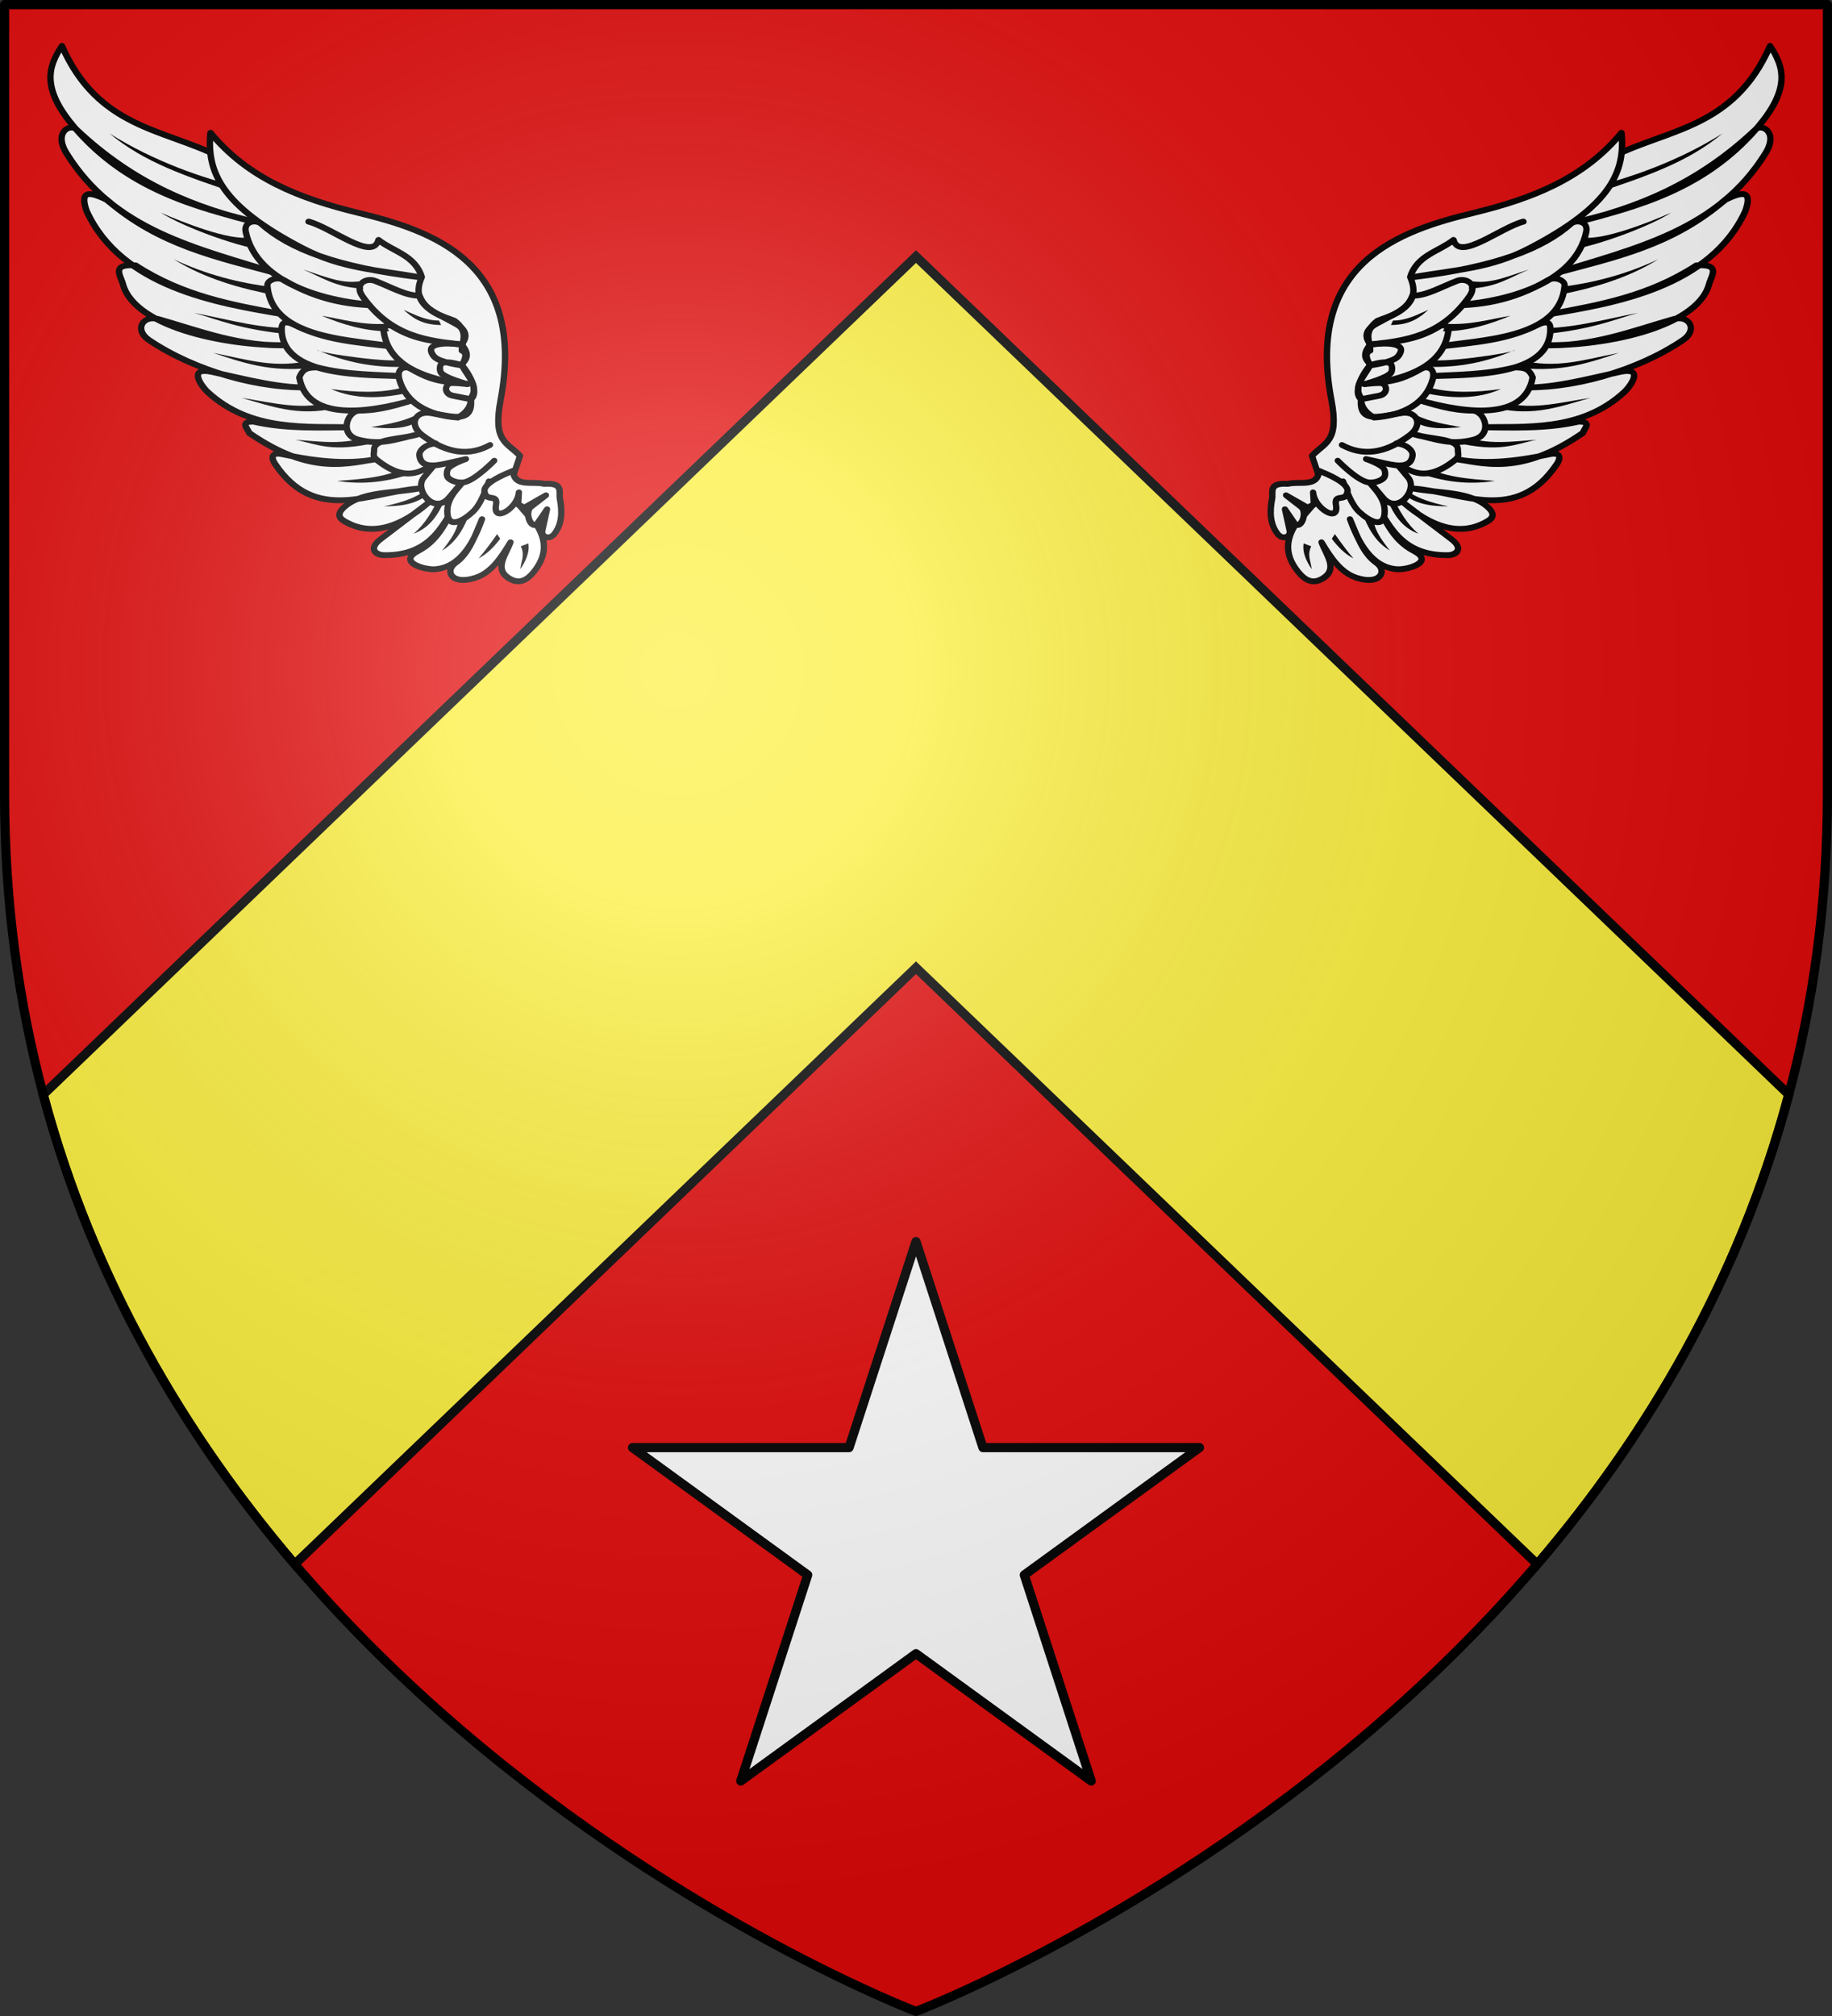 <?xml version="1.0" encoding="UTF-8" standalone="no"?>
<svg
   xmlns:dc="http://purl.org/dc/elements/1.1/"
   xmlns:cc="http://creativecommons.org/ns#"
   xmlns:rdf="http://www.w3.org/1999/02/22-rdf-syntax-ns#"
   xmlns:svg="http://www.w3.org/2000/svg"
   xmlns="http://www.w3.org/2000/svg"
   xmlns:xlink="http://www.w3.org/1999/xlink"
   xmlns:sodipodi="http://sodipodi.sourceforge.net/DTD/sodipodi-0.dtd"
   xmlns:inkscape="http://www.inkscape.org/namespaces/inkscape"
   height="660"
   width="600"
   version="1.0"
   id="svg2"
   sodipodi:version="0.32"
   inkscape:version="0.46"
   sodipodi:docname="Blason_Singly-A.svg"
   sodipodi:docbase="D:\Mes documents\Renaud-Notre Lapin"
   inkscape:export-filename="/Users/olivier/Desktop/Blason Rouge/Blason_Vide_3D.png"
   inkscape:export-xdpi="144"
   inkscape:export-ydpi="144"
   inkscape:output_extension="org.inkscape.output.svg.inkscape">
  <rect width="100%" height="100%" fill="#333333" stroke="none"/>
  <sodipodi:namedview
     inkscape:window-height="977"
     inkscape:window-width="1280"
     inkscape:pageshadow="2"
     inkscape:pageopacity="0.0"
     guidetolerance="10.0"
     gridtolerance="10.0"
     objecttolerance="10.0"
     borderopacity="1.0"
     bordercolor="#666666"
     pagecolor="#ffffff"
     id="base"
     showgrid="false"
     height="660px"
     inkscape:zoom="1.1863642"
     inkscape:cx="299.99972"
     inkscape:cy="329.99985"
     inkscape:window-x="-4"
     inkscape:window-y="-4"
     inkscape:current-layer="layer4"
     inkscape:object-nodes="true" />
  <desc
     id="desc4">Flag of Canton of Valais (Wallis)</desc>
  <defs
     id="defs6">
    <linearGradient
       id="linearGradient2893">
      <stop
         style="stop-color:white;stop-opacity:0.314;"
         offset="0"
         id="stop2895" />
      <stop
         id="stop2897"
         offset="0.19"
         style="stop-color:white;stop-opacity:0.251;" />
      <stop
         style="stop-color:#6b6b6b;stop-opacity:0.125;"
         offset="0.6"
         id="stop2901" />
      <stop
         style="stop-color:black;stop-opacity:0.125;"
         offset="1"
         id="stop2899" />
    </linearGradient>
    <radialGradient
       inkscape:collect="always"
       xlink:href="#linearGradient2893"
       id="radialGradient3163"
       gradientUnits="userSpaceOnUse"
       gradientTransform="matrix(1.353,0,0,1.349,-77.629,-85.747)"
       cx="221.445"
       cy="226.331"
       fx="221.445"
       fy="226.331"
       r="300" />
    <g
       id="f">
      <rect
         id="rect1964"
         style="fill:#28166f"
         y="-30"
         x="-50"
         height="60"
         width="100" />
      <g
         id="g1966"
         style="fill:#ffffff"
         transform="translate(0,-20)">
        <path
           id="path1968"
           d="M -1.212,27.818 C -1.212,22.175 -2.091,20.471 -4.542,13.98 C -5.709,10.888 -5.024,7.103 -2.858,3.601 C -2.082,2.346 -1.114,1.214 0,0 C 1.114,1.214 2.082,2.346 2.858,3.601 C 5.024,7.103 5.709,10.888 4.542,13.98 C 2.091,20.471 1.212,22.175 1.212,27.818 L -1.212,27.818 z" />
        <path
           id="rwi"
           d="M 2.922,27.672 C 2.922,21.721 5.239,17.829 8.501,16.66 C 9.949,16.141 11.808,16.387 13.519,18.107 C 15.638,20.236 16.255,26.1 10.036,27.228 C 10.694,26.272 10.655,24.147 9.322,23.441 C 8.331,22.916 7.209,23.188 6.646,23.564 C 5.822,24.116 4.917,25.67 4.967,27.672 L 2.922,27.672 z" />
        <path
           id="path1971"
           d="M 1.777,30.183 C 1.79,32.191 2.795,33.518 4.516,34.257 C 4.295,34.955 3.257,36.378 1.831,36.281 C 1.55,37.787 1.282,38.632 0,40 C -1.282,38.632 -1.55,37.787 -1.831,36.281 C -3.257,36.378 -4.295,34.955 -4.516,34.257 C -2.795,33.518 -1.79,32.191 -1.777,30.183 L 1.777,30.183 z" />
        <use
           xlink:href="#rwi"
           height="400"
           width="800"
           y="0"
           x="0"
           id="use1973"
           transform="scale(-1,1)" />
        <rect
           id="rect1975"
           y="27.331"
           x="-7.923"
           height="3.218"
           width="15.846" />
      </g>
    </g>
    <g
       id="s">
      <g
         id="c">
        <path
           id="t"
           d="M 0,0 L 0,1 L 0.5,1 L 0,0 z"
           transform="matrix(0.951,0.309,-0.309,0.951,0,-1)" />
        <use
           xlink:href="#t"
           transform="scale(-1,1)"
           id="use2144"
           x="0"
           y="0"
           width="810"
           height="540" />
      </g>
      <g
         id="a">
        <use
           xlink:href="#c"
           transform="matrix(0.309,0.951,-0.951,0.309,0,0)"
           id="use2147"
           x="0"
           y="0"
           width="810"
           height="540" />
        <use
           xlink:href="#c"
           transform="matrix(-0.809,0.588,-0.588,-0.809,0,0)"
           id="use2149"
           x="0"
           y="0"
           width="810"
           height="540" />
      </g>
      <use
         xlink:href="#a"
         transform="scale(-1,1)"
         id="use2151"
         x="0"
         y="0"
         width="810"
         height="540" />
    </g>
    <g
       id="s-4">
      <g
         id="c-6">
        <path
           transform="matrix(0.951,0.309,-0.309,0.951,0,-1)"
           d="M 0,0 L 0,1 L 0.5,1 L 0,0 z"
           id="t-0" />
        <use
           height="540"
           width="810"
           y="0"
           x="0"
           id="use2144-7"
           transform="scale(-1,1)"
           xlink:href="#t-0" />
      </g>
      <g
         id="a-1">
        <use
           height="540"
           width="810"
           y="0"
           x="0"
           id="use2147-7"
           transform="matrix(0.309,0.951,-0.951,0.309,0,0)"
           xlink:href="#c-6" />
        <use
           height="540"
           width="810"
           y="0"
           x="0"
           id="use2149-7"
           transform="matrix(-0.809,0.588,-0.588,-0.809,0,0)"
           xlink:href="#c-6" />
      </g>
      <use
         height="540"
         width="810"
         y="0"
         x="0"
         id="use2151-7"
         transform="scale(-1,1)"
         xlink:href="#a-1" />
    </g>
    <pattern
       id="pattern4124"
       patternTransform="translate(-328.318,-112.593)"
       height="199.71"
       width="178.168"
       patternUnits="userSpaceOnUse">
      <g
         id="g4119"
         transform="matrix(0.806,0,0,0.77,264.813,86.782)">
        <path
           inkscape:tile-y0="-111.58328"
           inkscape:tile-x0="-325.61408"
           inkscape:tile-h="127.72503"
           inkscape:tile-w="108.61065"
           inkscape:tile-cy="-47.720769"
           inkscape:tile-cx="-271.30875"
           d="M -267.374,-6.853 L -272.223,16.977 L -277.071,-6.853 L -277.071,-26.381 L -277.071,-51.594 L -302.284,-51.594 L -302.284,-37.048 L -311.982,-37.048 L -311.982,-51.594 L -326.528,-51.594 L -326.528,-61.291 L -311.982,-61.291 L -311.982,-75.837 L -302.284,-75.837 L -302.284,-61.291 L -277.071,-61.291 L -277.071,-86.504 L -291.617,-86.504 L -291.617,-96.202 L -277.071,-96.202 L -277.071,-110.748 L -267.374,-110.748 L -267.374,-96.202 L -252.828,-96.202 L -252.828,-86.504 L -267.374,-86.504 L -267.374,-61.291 L -242.161,-61.291 L -242.161,-75.837 L -232.463,-75.837 L -232.463,-61.291 L -217.917,-61.291 L -217.917,-51.594 L -232.463,-51.594 L -232.463,-37.048 L -242.161,-37.048 L -242.161,-51.594 L -267.374,-51.594 L -267.374,-26.381 L -267.374,-6.853 z"
           id="path4262"
           sodipodi:nodetypes="cccccccccccccccccccccccccccccccccccccccc"
           style="fill:#fcef3c;fill-opacity:1;stroke:#000000;stroke-width:3.807;stroke-miterlimit:4;stroke-dasharray:none;stroke-opacity:1;display:inline" />
        <use
           id="use2607"
           xlink:href="#path4262"
           inkscape:tiled-clone-of="#path4262"
           y="0"
           x="0"
           width="601.465"
           height="658.974" />
        <use
           id="use2613"
           transform="translate(108.611,127.725)"
           xlink:href="#path4262"
           inkscape:tiled-clone-of="#path4262"
           y="0"
           x="0"
           width="601.465"
           height="658.974" />
      </g>
    </pattern>
    <g
       id="s-9">
      <g
         id="c-3">
        <path
           id="t-4"
           d="M 0,0 L 0,1 L 0.5,1 L 0,0 z"
           transform="matrix(0.951,0.309,-0.309,0.951,0,-1)" />
        <use
           xlink:href="#t-4"
           transform="scale(-1,1)"
           id="use2144-4"
           x="0"
           y="0"
           width="810"
           height="540" />
      </g>
      <g
         id="a-6">
        <use
           xlink:href="#c-3"
           transform="matrix(0.309,0.951,-0.951,0.309,0,0)"
           id="use2147-0"
           x="0"
           y="0"
           width="810"
           height="540" />
        <use
           xlink:href="#c-3"
           transform="matrix(-0.809,0.588,-0.588,-0.809,0,0)"
           id="use2149-6"
           x="0"
           y="0"
           width="810"
           height="540" />
      </g>
      <use
         xlink:href="#a-6"
         transform="scale(-1,1)"
         id="use2151-6"
         x="0"
         y="0"
         width="810"
         height="540" />
    </g>
    <g
       id="f-0">
      <rect
         width="100"
         height="60"
         x="-50"
         y="-30"
         style="fill:#28166f"
         id="rect1964-9" />
      <g
         transform="translate(0,-20)"
         style="fill:#ffffff"
         id="g1966-0">
        <path
           d="M -1.212,27.818 C -1.212,22.175 -2.091,20.471 -4.542,13.98 C -5.709,10.888 -5.024,7.103 -2.858,3.601 C -2.082,2.346 -1.114,1.214 0,0 C 1.114,1.214 2.082,2.346 2.858,3.601 C 5.024,7.103 5.709,10.888 4.542,13.98 C 2.091,20.471 1.212,22.175 1.212,27.818 L -1.212,27.818 z"
           id="path1968-0" />
        <path
           d="M 2.922,27.672 C 2.922,21.721 5.239,17.829 8.501,16.66 C 9.949,16.141 11.808,16.387 13.519,18.107 C 15.638,20.236 16.255,26.1 10.036,27.228 C 10.694,26.272 10.655,24.147 9.322,23.441 C 8.331,22.916 7.209,23.188 6.646,23.564 C 5.822,24.116 4.917,25.67 4.967,27.672 L 2.922,27.672 z"
           id="rwi-6" />
        <path
           d="M 1.777,30.183 C 1.79,32.191 2.795,33.518 4.516,34.257 C 4.295,34.955 3.257,36.378 1.831,36.281 C 1.55,37.787 1.282,38.632 0,40 C -1.282,38.632 -1.55,37.787 -1.831,36.281 C -3.257,36.378 -4.295,34.955 -4.516,34.257 C -2.795,33.518 -1.79,32.191 -1.777,30.183 L 1.777,30.183 z"
           id="path1971-1" />
        <use
           transform="scale(-1,1)"
           id="use1973-3"
           x="0"
           y="0"
           width="800"
           height="400"
           xlink:href="#rwi-6" />
        <rect
           width="15.846"
           height="3.218"
           x="-7.923"
           y="27.331"
           id="rect1975-8" />
      </g>
    </g>
    <g
       id="s-4-8">
      <g
         id="c-6-6">
        <path
           id="t-0-0"
           d="M 0,0 L 0,1 L 0.5,1 L 0,0 z"
           transform="matrix(0.951,0.309,-0.309,0.951,0,-1)" />
        <use
           xlink:href="#t-0-0"
           transform="scale(-1,1)"
           id="use2144-7-2"
           x="0"
           y="0"
           width="810"
           height="540" />
      </g>
      <g
         id="a-1-4">
        <use
           xlink:href="#c-6-6"
           transform="matrix(0.309,0.951,-0.951,0.309,0,0)"
           id="use2147-7-8"
           x="0"
           y="0"
           width="810"
           height="540" />
        <use
           xlink:href="#c-6-6"
           transform="matrix(-0.809,0.588,-0.588,-0.809,0,0)"
           id="use2149-7-6"
           x="0"
           y="0"
           width="810"
           height="540" />
      </g>
      <use
         xlink:href="#a-1-4"
         transform="scale(-1,1)"
         id="use2151-7-5"
         x="0"
         y="0"
         width="810"
         height="540" />
    </g>
  </defs>
  <g
     inkscape:groupmode="layer"
     id="layer3"
     inkscape:label="Fond écu"
     style="display:inline"
     transform="translate(0,1.0141142e-6)">
    <g
       id="g3714"
       transform="translate(212.95,-619.159)" />
    <g
       id="layer9"
       inkscape:label="Fond d'écu"
       transform="translate(212.95,-619.159)">
      <g
         transform="matrix(2,0,0,2,-732.892,-1853.188)"
         inkscape:label="Meubles"
         id="g2807" />
      <g
         transform="matrix(2,0,0,2,1696.976,-413.55)"
         inkscape:label="Meubles"
         id="g4626" />
      <g
         id="g5271"
         inkscape:label="Meubles"
         transform="matrix(2,0,0,2,-732.892,-453.188)" />
      <g
         id="g5273"
         inkscape:label="Reflet final"
         transform="matrix(2,0,0,2,-732.892,-453.188)" />
      <g
         id="g5275"
         inkscape:label="Contour final"
         transform="matrix(2,0,0,2,-732.892,-453.188)" />
    </g>
    <g
       id="layer6"
       inkscape:label="Reflet final"
       transform="translate(212.95,-619.159)" />
    <g
       id="layer5"
       inkscape:label="Contour final"
       transform="translate(212.95,-619.159)" />
    <path
       sodipodi:nodetypes="csccsc"
       d="M 300,658.5 C 300,658.5 598.5,545.145 598.5,260 L 598.5,1.5 L 1.5,1.5 L 1.5,260 C 1.5,545.145 300,658.5 300,658.5 z"
       style="fill:#e20909;fill-opacity:1;fill-rule:evenodd;stroke:none;stroke-width:3;stroke-linecap:round;stroke-linejoin:round;stroke-opacity:1"
       id="path3249" />
    <g
       transform="translate(212.95,-1319.159)"
       id="g3403" />
    <g
       transform="translate(212.95,-1319.159)"
       inkscape:label="Fond d'écu"
       id="g3405">
      <g
         id="g3407"
         inkscape:label="Meubles"
         transform="matrix(2,0,0,2,-732.892,-1853.188)" />
      <g
         id="g3409"
         inkscape:label="Meubles"
         transform="matrix(2,0,0,2,1696.976,-413.55)" />
      <g
         transform="matrix(2,0,0,2,-732.892,-453.188)"
         inkscape:label="Meubles"
         id="g3411" />
      <g
         transform="matrix(2,0,0,2,-732.892,-453.188)"
         inkscape:label="Reflet final"
         id="g3413" />
      <g
         transform="matrix(2,0,0,2,-732.892,-453.188)"
         inkscape:label="Contour final"
         id="g3415" />
    </g>
    <g
       transform="translate(212.95,-1319.159)"
       inkscape:label="Reflet final"
       id="g3417" />
    <g
       transform="translate(212.95,-1319.159)"
       inkscape:label="Contour final"
       id="g3419" />
    <path
       id="path5008"
       d="M 300,84 L 14.156,358.344 C 30.53,419.753 61.177,470.693 96.531,512.094 L 300,316.813 L 503.469,512.094 C 538.823,470.693 569.47,419.753 585.844,358.344 L 300,84 z"
       style="fill:#fcef3c;fill-opacity:1;stroke:#000000;stroke-width:3;stroke-linecap:butt;stroke-linejoin:miter;stroke-miterlimit:4;stroke-dasharray:none;stroke-opacity:1" />
    <g
       id="g3445"
       inkscape:label="Meubles"
       transform="translate(0,-700)">
      <g
         transform="translate(-247.382,200.898)"
         id="g3447" />
      <g
         transform="translate(-247.382,200.898)"
         inkscape:label="Fond d'écu"
         id="g3449">
        <g
           id="g3451"
           inkscape:label="Meubles"
           transform="matrix(2,0,0,2,-732.892,-1853.188)" />
        <g
           id="g3453"
           inkscape:label="Meubles"
           transform="matrix(2,0,0,2,1696.976,-413.55)" />
        <g
           transform="matrix(2,0,0,2,-732.892,-453.188)"
           inkscape:label="Meubles"
           id="g3455" />
        <g
           transform="matrix(2,0,0,2,-732.892,-453.188)"
           inkscape:label="Reflet final"
           id="g3457" />
        <g
           transform="matrix(2,0,0,2,-732.892,-453.188)"
           inkscape:label="Contour final"
           id="g3459" />
      </g>
      <g
         transform="translate(-247.382,200.898)"
         inkscape:label="Reflet final"
         id="g3461" />
      <g
         transform="translate(-247.382,200.898)"
         inkscape:label="Contour final"
         id="g3463" />
      <g
         transform="translate(890.629,188.607)"
         inkscape:label="Meubles"
         id="g3465" />
      <g
         transform="translate(2105.563,908.426)"
         inkscape:label="Meubles"
         id="g3467" />
      <g
         id="g3469"
         inkscape:label="Meubles"
         transform="translate(1520.792,892.423)" />
      <g
         id="g3471"
         inkscape:label="Calque 1"
         transform="translate(895.317,580.155)" />
      <g
         transform="translate(590.318,631.997)"
         id="g3473"
         inkscape:label="Calque 1">
        <g
           transform="matrix(0.501,0,0,0.501,19.979,-42.364)"
           inkscape:label="Calque 1"
           id="g3475" />
      </g>
    </g>
    <g
       transform="matrix(0.5,0,0,0.5,256.475,48.433)"
       id="g3032"
       style="stroke-width:6" />
    <g
       transform="matrix(0.5,0,0,0.5,256.475,48.433)"
       inkscape:label="Fond d'écu"
       id="g3034"
       style="stroke-width:6">
      <g
         id="g3036"
         inkscape:label="Meubles"
         transform="matrix(2,0,0,2,-732.892,-1853.188)"
         style="stroke-width:3" />
      <g
         id="g3038"
         inkscape:label="Meubles"
         transform="matrix(2,0,0,2,1696.976,-413.55)"
         style="stroke-width:3" />
      <g
         transform="matrix(2,0,0,2,-732.892,-453.188)"
         inkscape:label="Meubles"
         id="g3040"
         style="stroke-width:3" />
      <g
         transform="matrix(2,0,0,2,-732.892,-453.188)"
         inkscape:label="Reflet final"
         id="g3042"
         style="stroke-width:3" />
      <g
         transform="matrix(2,0,0,2,-732.892,-453.188)"
         inkscape:label="Contour final"
         id="g3044"
         style="stroke-width:3" />
    </g>
    <g
       transform="matrix(0.5,0,0,0.5,256.475,48.433)"
       inkscape:label="Reflet final"
       id="g3046"
       style="stroke-width:6" />
    <g
       transform="matrix(0.5,0,0,0.5,256.475,48.433)"
       inkscape:label="Contour final"
       id="g3048"
       style="stroke-width:6" />
    <g
       transform="matrix(0.5,0,0,0.5,500,358.013)"
       inkscape:label="Meubles"
       id="g2721"
       style="stroke-width:6" />
  </g>
  <g
     inkscape:groupmode="layer"
     id="layer4"
     inkscape:label="Meubles"
     transform="translate(0,1.0141142e-6)">
    <g
       transform="translate(-247.382,200.898)"
       id="g3714-4" />
    <g
       transform="translate(-247.382,200.898)"
       inkscape:label="Fond d'écu"
       id="layer9-9">
      <g
         id="g2807-6"
         inkscape:label="Meubles"
         transform="matrix(2,0,0,2,-732.892,-1853.188)" />
      <g
         id="g4626-3"
         inkscape:label="Meubles"
         transform="matrix(2,0,0,2,1696.976,-413.55)" />
      <g
         transform="matrix(2,0,0,2,-732.892,-453.188)"
         inkscape:label="Meubles"
         id="g5271-7" />
      <g
         transform="matrix(2,0,0,2,-732.892,-453.188)"
         inkscape:label="Reflet final"
         id="g5273-8" />
      <g
         transform="matrix(2,0,0,2,-732.892,-453.188)"
         inkscape:label="Contour final"
         id="g5275-8" />
    </g>
    <g
       transform="translate(-247.382,200.898)"
       inkscape:label="Reflet final"
       id="layer6-2" />
    <g
       transform="translate(-247.382,200.898)"
       inkscape:label="Contour final"
       id="layer5-9" />
    <g
       transform="translate(890.629,188.607)"
       inkscape:label="Meubles"
       id="g26149" />
    <g
       transform="translate(2105.563,908.426)"
       inkscape:label="Meubles"
       id="g26153" />
    <g
       id="g26155"
       inkscape:label="Meubles"
       transform="translate(1520.792,892.423)" />
    <g
       id="g4945"
       inkscape:label="Calque 1"
       transform="translate(895.317,580.155)" />
    <g
       transform="translate(590.318,631.997)"
       id="layer1-9"
       inkscape:label="Calque 1">
      <g
         transform="matrix(0.501,0,0,0.501,19.979,-42.364)"
         inkscape:label="Calque 1"
         id="g5327" />
    </g>
    <path
       id="rect2477"
       d="M 300,406.458 L 278.081,473.92 L 207.154,473.92 L 264.536,515.605 L 242.617,583.068 L 300,541.383 L 357.382,583.068 L 335.464,515.605 L 392.846,473.92 L 321.919,473.92 L 300,406.458 z"
       style="display:inline;fill:#ffffff;fill-opacity:1;stroke:#000000;stroke-width:3;stroke-linecap:butt;stroke-linejoin:round;stroke-miterlimit:4;stroke-dasharray:none;stroke-opacity:1" />
    <g
       transform="matrix(1.012,0.271,-0.246,0.918,-920.653,-189.821)"
       id="g3635">
      <path
         style="opacity:1;fill:#ffffff;fill-opacity:1;stroke:#000000;stroke-width:2;stroke-linecap:round;stroke-linejoin:round;stroke-miterlimit:4;stroke-dasharray:none;stroke-opacity:1"
         d="M 1395.537,-149.429 C 1410.043,-163.608 1429.677,-169.582 1433.934,-200.158 C 1439.613,-194.567 1443.873,-187.983 1436.457,-171.29 C 1425.537,-146.712 1407.065,-134.846 1388.25,-123.363 C 1406.782,-134.138 1423.395,-147.808 1436.457,-171.29 C 1437.637,-173.412 1443.509,-172.376 1441.222,-164.003 C 1433.058,-134.122 1409.898,-120.955 1386.636,-104.837 C 1404.217,-116.085 1420.41,-124.895 1432.813,-144.944 C 1436.947,-148.884 1440.387,-151.053 1439.82,-142.982 C 1435.447,-114.566 1407.723,-100.66 1389.323,-91.392 C 1403.551,-98.806 1417.711,-106.174 1429.45,-120.56 C 1436.978,-123.388 1434.685,-118.359 1434.775,-115.235 C 1434.52,-99.3 1406.439,-84.673 1389.091,-80.229 C 1404.098,-83.72 1415.865,-93.392 1426.928,-100.661 C 1431.205,-103.472 1435.221,-99.334 1431.412,-94.495 C 1420.151,-80.191 1401.686,-67.956 1385.379,-64.138 C 1394.962,-66.101 1405.642,-73.022 1414.876,-78.259 C 1422.301,-82.47 1419.098,-74.064 1417.959,-72.073 C 1408.095,-54.835 1390.873,-51.801 1376.198,-47.129 C 1386.565,-50.08 1397.112,-52.581 1406.468,-58.06 C 1410.829,-59.348 1408.704,-56.311 1408.71,-54.696 C 1393.376,-34.827 1381.43,-35.667 1370.593,-34.517 C 1380.496,-34.9 1390.159,-38.883 1400.302,-44.606 C 1403.706,-46.528 1404.053,-44.243 1403.385,-42.084 C 1396.045,-18.385 1377.184,-24.256 1361.904,-21.063 C 1370.163,-21.682 1379.597,-25.4 1386.288,-21.344 C 1389.414,-19.449 1387.751,-17.561 1386.849,-16.579 C 1379.871,-8.993 1370.293,-10.094 1360.223,-15.458 L 1377.6,-7.61 C 1382.147,-5.557 1380.406,-2.799 1377.88,-2.005 C 1363.036,2.661 1356.812,-8.108 1350.833,-13.917 C 1355.777,-8.758 1359.404,-2.24 1367.229,-0.323 C 1374.527,1.465 1366.798,6.585 1363.586,7.244 C 1355.739,8.853 1349.645,1.61 1345.368,-5.228 C 1348.813,-0.393 1351.987,4.984 1356.859,6.964 C 1360.915,8.611 1359.959,14.136 1352.095,13.69 C 1346.901,13.396 1342.735,9.333 1338.641,5.002 C 1340.975,8.692 1345.594,12.18 1342.285,16.493 C 1340.168,19.252 1337.63,19.776 1334.157,17.054 C 1329.628,13.504 1327.438,8.928 1329.112,2.199 L 1395.537,-149.429 z"
         id="path3589"
         sodipodi:nodetypes="ccscsscccccccsscssccccsscsscsscsscsscsscc" />
      <path
         style="opacity:1;fill:#000000;fill-opacity:1;stroke:none;stroke-width:2;stroke-linecap:round;stroke-linejoin:round;stroke-miterlimit:4;stroke-dasharray:none;stroke-opacity:1"
         d="M 1391.44,-137.273 C 1401.669,-143.198 1415.803,-153.784 1426.647,-166.805 C 1418.428,-153.987 1407.051,-145.684 1392.174,-134.854 L 1391.44,-137.273 z"
         id="path3595"
         sodipodi:nodetypes="cccc" />
      <path
         style="opacity:1;fill:#000000;fill-opacity:1;stroke:none;stroke-width:2;stroke-linecap:round;stroke-linejoin:round;stroke-miterlimit:4;stroke-dasharray:none;stroke-opacity:1"
         d="M 1392.734,-119.72 C 1399.087,-120.364 1411.732,-130.684 1417.56,-135.862 C 1412.073,-129.259 1398.365,-118.618 1390.492,-114.675 L 1392.734,-119.72 z"
         id="path3599"
         sodipodi:nodetypes="cccc" />
      <path
         style="opacity:1;fill:#000000;fill-opacity:1;stroke:none;stroke-width:2;stroke-linecap:round;stroke-linejoin:round;stroke-miterlimit:4;stroke-dasharray:none;stroke-opacity:1"
         d="M 1389.371,-100.941 C 1399.617,-105.387 1409.02,-111.35 1417.398,-119.159 C 1409.49,-109.876 1399.597,-103.429 1389.091,-97.858 L 1389.371,-100.941 z"
         id="path3601"
         sodipodi:nodetypes="cccc" />
      <path
         style="opacity:1;fill:#000000;fill-opacity:1;stroke:none;stroke-width:2;stroke-linecap:round;stroke-linejoin:round;stroke-miterlimit:4;stroke-dasharray:none;stroke-opacity:1"
         d="M 1384.887,-85.246 C 1395.106,-87.166 1405.795,-94.303 1415.644,-99.557 C 1409.161,-95.399 1403.149,-89.781 1387.689,-83.564 L 1384.887,-85.246 z"
         id="path3603"
         sodipodi:nodetypes="cccc" />
      <path
         style="opacity:1;fill:#000000;fill-opacity:1;stroke:none;stroke-width:2;stroke-linecap:round;stroke-linejoin:round;stroke-miterlimit:4;stroke-dasharray:none;stroke-opacity:1"
         d="M 1383.74,-73.251 C 1395.705,-73.777 1402.205,-78.599 1413.086,-84.545 C 1402.73,-76.883 1395.862,-72.525 1382.899,-70.449 L 1383.74,-73.251 z"
         id="path3605"
         sodipodi:nodetypes="cccc" />
      <path
         style="opacity:1;fill:#000000;fill-opacity:1;stroke:none;stroke-width:2;stroke-linecap:round;stroke-linejoin:round;stroke-miterlimit:4;stroke-dasharray:none;stroke-opacity:1"
         d="M 1380.963,-58.06 C 1390.025,-56.769 1399.087,-62.671 1408.149,-67.028 C 1399.991,-61.716 1392.497,-55.558 1380.402,-55.257 L 1380.963,-58.06 z"
         id="path3607"
         sodipodi:nodetypes="cccc" />
      <path
         style="opacity:1;fill:#000000;fill-opacity:1;stroke:none;stroke-width:2;stroke-linecap:round;stroke-linejoin:round;stroke-miterlimit:4;stroke-dasharray:none;stroke-opacity:1"
         d="M 1371.994,-42.925 C 1381.331,-42.013 1388.046,-45.648 1395.257,-48.25 C 1389.092,-44.968 1385.55,-40.624 1370.593,-40.122 L 1371.994,-42.925 z"
         id="path3609"
         sodipodi:nodetypes="cccc" />
      <path
         style="opacity:1;fill:#000000;fill-opacity:1;stroke:none;stroke-width:2;stroke-linecap:round;stroke-linejoin:round;stroke-miterlimit:4;stroke-dasharray:none;stroke-opacity:1"
         d="M 1362.465,-29.752 C 1370.063,-27.386 1378.047,-29.252 1386.008,-30.873 C 1378.711,-27.327 1370.412,-25.643 1360.503,-26.949 L 1362.465,-29.752 z"
         id="path3611"
         sodipodi:nodetypes="cccc" />
      <path
         style="opacity:1;fill:#000000;fill-opacity:1;stroke:none;stroke-width:2;stroke-linecap:round;stroke-linejoin:round;stroke-miterlimit:4;stroke-dasharray:none;stroke-opacity:1"
         d="M 1357.98,-21.063 C 1362.298,-18.04 1368.518,-17.922 1373.956,-18.261 C 1369.403,-16.965 1363.275,-15.481 1357.98,-19.382 L 1357.98,-21.063 z"
         id="path3613"
         sodipodi:nodetypes="cccc" />
      <path
         style="opacity:1;fill:#000000;fill-opacity:1;stroke:none;stroke-width:2;stroke-linecap:round;stroke-linejoin:round;stroke-miterlimit:4;stroke-dasharray:none;stroke-opacity:1"
         d="M 1356.018,-17.14 C 1359.428,-12.443 1363.075,-8.578 1367.229,-6.489 C 1361.492,-7.061 1358.058,-10.924 1354.897,-15.178 L 1356.018,-17.14 z"
         id="path3615"
         sodipodi:nodetypes="cccc" />
      <path
         style="opacity:1;fill:#ffffff;fill-opacity:1;stroke:#000000;stroke-width:2;stroke-linecap:round;stroke-linejoin:round;stroke-miterlimit:4;stroke-dasharray:none;stroke-opacity:1"
         d="M 1328.775,-22.926 C 1331.54,-28.646 1335.937,-29.905 1330.095,-43.258 C 1311.026,-86.842 1337.217,-105.707 1357.841,-118.126 C 1374.586,-128.21 1388.43,-139.51 1396.1,-158.015 C 1400.354,-145.489 1398.952,-132.881 1377.619,-111.371 C 1367.416,-101.085 1357.245,-97.744 1344.684,-91.328 C 1368.883,-102.045 1381.638,-112.356 1388.179,-123.252 C 1389.333,-125.174 1393.269,-125.623 1393.459,-121.932 C 1394.446,-102.818 1373.072,-90.247 1357.377,-84.97 C 1366.911,-87.794 1376.445,-91.904 1385.979,-102.571 C 1387.516,-104.29 1390.952,-103.913 1391.259,-102.131 C 1394.46,-83.577 1369.609,-76.486 1356.937,-70.009 C 1370.413,-75.823 1378.504,-78.995 1386.419,-86.73 C 1387.809,-88.088 1389.697,-89.249 1390.379,-86.73 C 1394.903,-70.04 1368.43,-63.639 1356.497,-59.448 C 1365.392,-62.736 1374.492,-65.205 1382.899,-70.449 C 1384.952,-70.905 1387.006,-71.796 1389.059,-68.689 C 1390.347,-52.396 1369.064,-50.413 1353.417,-51.087 C 1361.819,-50.752 1367.19,-50.462 1373.48,-52.253 C 1377.275,-53.333 1381.81,-46.174 1376.298,-42.727 C 1369.894,-38.721 1365.178,-39.48 1357.468,-39.163 C 1363.482,-38.87 1371.508,-41.909 1372.338,-37.887 C 1372.583,-36.701 1373.434,-36.021 1372.338,-34.366 C 1364.916,-23.16 1358.154,-26.293 1351.657,-30.406 L 1359.577,-24.246 C 1363.548,-21.157 1359.551,-10.731 1353.571,-15.358 L 1345.496,-21.605 C 1348.735,-18.094 1353.818,-16.416 1355.177,-11.045 C 1356.75,-4.829 1351.426,-6.266 1347.697,-8.405 C 1344.789,-10.072 1342.483,-13.706 1340.216,-17.205 C 1338.472,-15.949 1337.937,-13.137 1332.736,-16.325 L 1328.775,-22.926 z"
         id="path2811"
         sodipodi:nodetypes="csscscsscsscssccccsscsscsscssccc" />
      <path
         style="opacity:1;fill:#ffffff;fill-opacity:1;stroke:#000000;stroke-width:2;stroke-linecap:round;stroke-linejoin:round;stroke-miterlimit:4;stroke-dasharray:none;stroke-opacity:1"
         d="M 1336.96,-23.586 C 1336.96,-23.586 1344.368,-18.71 1347.89,-19.102 C 1349.494,-19.28 1351.746,-20.668 1352.296,-22.185 C 1352.592,-23.004 1352.15,-24.371 1351.534,-24.987 C 1350.179,-26.344 1345.368,-26.669 1345.368,-26.669 L 1351.534,-26.949 C 1355.545,-27.132 1359.645,-27.664 1359.101,-31.994 C 1358.846,-34.029 1355.777,-35.215 1353.216,-34.517"
         id="path3583"
         sodipodi:nodetypes="cssscsss" />
      <path
         style="opacity:1;fill:#000000;fill-opacity:1;stroke:none;stroke-width:2;stroke-linecap:round;stroke-linejoin:round;stroke-miterlimit:4;stroke-dasharray:none;stroke-opacity:1"
         d="M 1356.859,-45.728 C 1362.26,-44.641 1366.733,-45.412 1371.434,-45.728 C 1366.856,-43.959 1362.278,-42.068 1357.7,-43.205 L 1356.859,-45.728 z"
         id="path3631"
         sodipodi:nodetypes="cccc" />
      <path
         style="opacity:1;fill:#ffffff;fill-opacity:1;stroke:#000000;stroke-width:2;stroke-linecap:round;stroke-linejoin:round;stroke-miterlimit:4;stroke-dasharray:none;stroke-opacity:1"
         d="M 1346.155,-85.168 C 1350.364,-86.395 1353.706,-90.29 1358.428,-94.086 C 1360.743,-95.947 1365.097,-95.013 1363.383,-89.924 C 1358.016,-73.988 1347.476,-69.558 1337.421,-65.151 C 1344,-68.307 1350.545,-70.077 1356.843,-77.439 C 1357.621,-78.348 1359.597,-78.537 1359.816,-76.844 C 1361.455,-64.159 1350.324,-57.232 1343.264,-53.391 C 1348.262,-55.419 1350.866,-57.428 1354.861,-61.782 C 1355.97,-62.991 1359.156,-63.463 1359.023,-58.81 C 1358.8,-50.996 1353.813,-44.767 1344.358,-41.171 C 1341.979,-42.03 1339.819,-43.18 1339.006,-46.126 C 1335.985,-47.489 1337.286,-54.46 1338.991,-58.215 C 1338.03,-59.491 1335.956,-61.632 1337.817,-63.17 C 1337.065,-66.366 1334.039,-68.551 1337.619,-73.673 C 1340.813,-76.363 1345.528,-78.885 1346.155,-85.168 z"
         id="path3585"
         sodipodi:nodetypes="csscsscsscccccc" />
      <path
         style="opacity:1;fill:none;fill-opacity:1;stroke:#000000;stroke-width:2;stroke-linecap:round;stroke-linejoin:round;stroke-miterlimit:4;stroke-dasharray:none;stroke-opacity:1"
         d="M 1339.006,-46.126 C 1339.006,-46.126 1342.61,-48.074 1344.159,-48.9 C 1346.238,-50.009 1346.241,-52.482 1344.358,-53.261 C 1343.541,-53.598 1338.78,-51.429 1338.78,-51.429 C 1338.78,-51.429 1345.602,-55.729 1345.943,-57.819 C 1346.085,-58.691 1345.757,-60.23 1344.952,-60.593 C 1343.197,-61.386 1338.991,-58.215 1338.991,-58.215 C 1338.991,-58.215 1345.187,-60.982 1346.537,-63.368 C 1347.036,-64.249 1347.49,-66.061 1346.736,-66.737 C 1344.624,-68.628 1337.421,-65.151 1337.421,-65.151"
         id="path3587"
         sodipodi:nodetypes="csscsscssc" />
      <path
         style="opacity:1;fill:none;fill-opacity:1;stroke:#000000;stroke-width:2;stroke-linecap:round;stroke-linejoin:round;stroke-miterlimit:4;stroke-dasharray:none;stroke-opacity:1"
         d="M 1336.96,-29.191 C 1343.85,-27.363 1350.435,-29.813 1356.579,-38.44 C 1359.992,-43.233 1356.75,-47.311 1352.375,-45.167 C 1345.605,-41.85 1340.115,-37.638 1338.922,-46.568 C 1335.507,-49.572 1337.98,-53.737 1338.991,-58.215 C 1339.639,-58.981 1334.7,-59.29 1337.421,-65.151 C 1334.079,-67.674 1335.462,-70.672 1338.081,-73.194 C 1342.874,-78.418 1349.861,-83.058 1343.967,-91.132 C 1344.223,-99.036 1350.488,-102.133 1354.056,-107.388 C 1357.491,-100.63 1367.136,-115.608 1373.676,-119.72"
         id="path3591"
         sodipodi:nodetypes="cssccccccc" />
      <path
         style="opacity:1;fill:#ffffff;fill-opacity:1;stroke:#000000;stroke-width:2;stroke-linecap:round;stroke-linejoin:round;stroke-miterlimit:4;stroke-dasharray:none;stroke-opacity:1"
         d="M 1342.376,-14.218 C 1342.81,-10.325 1338.331,-12.552 1339.997,-8.669 C 1342.467,-2.915 1333.743,-5.584 1332.07,-10.849 L 1333.259,-6.886 L 1331.674,-5.3 L 1324.143,-7.48 L 1329.692,-4.904 C 1332.175,-3.451 1331.337,3.34 1328.701,0.843 L 1324.936,-2.724 L 1328.107,4.014 C 1328.982,5.875 1326.768,7.949 1324.539,5.996 C 1321.549,3.377 1320.476,-0.597 1320.179,-5.102 C 1320.023,-7.476 1317.635,-10.087 1323.746,-11.444 C 1326.922,-13.465 1333.129,-12.793 1332.07,-18.578 C 1334.784,-18.182 1342.04,-17.224 1342.376,-14.218 z"
         id="path3593"
         sodipodi:nodetypes="cscccccscsssccs" />
      <path
         style="opacity:1;fill:#000000;fill-opacity:1;stroke:none;stroke-width:2;stroke-linecap:round;stroke-linejoin:round;stroke-miterlimit:4;stroke-dasharray:none;stroke-opacity:1"
         d="M 1352.655,-6.77 C 1353.73,-3.741 1356.648,-1.02 1359.942,1.639 C 1355.482,0.245 1352.457,-2.87 1349.852,-6.489 L 1352.655,-6.77 z"
         id="path3617"
         sodipodi:nodetypes="cccc" />
      <path
         style="opacity:1;fill:#000000;fill-opacity:1;stroke:none;stroke-width:2;stroke-linecap:round;stroke-linejoin:round;stroke-miterlimit:4;stroke-dasharray:none;stroke-opacity:1"
         d="M 1342.005,1.078 C 1344.691,3.555 1347.258,5.793 1349.572,7.524 C 1346.656,6.811 1343.988,5.105 1341.444,2.9 L 1342.005,1.078 z"
         id="path3619"
         sodipodi:nodetypes="cccc" />
      <path
         style="opacity:1;fill:#000000;fill-opacity:1;stroke:none;stroke-width:2;stroke-linecap:round;stroke-linejoin:round;stroke-miterlimit:4;stroke-dasharray:none;stroke-opacity:1"
         d="M 1333.316,6.964 C 1333.653,10.274 1335.622,12.606 1337.801,14.811 C 1337.072,12.345 1335.242,10.705 1335.839,7.244 L 1333.316,6.964 z"
         id="path3621"
         sodipodi:nodetypes="cccc" />
      <path
         style="opacity:1;fill:#000000;fill-opacity:1;stroke:none;stroke-width:2;stroke-linecap:round;stroke-linejoin:round;stroke-miterlimit:4;stroke-dasharray:none;stroke-opacity:1"
         d="M 1363.306,-95.336 C 1369.181,-96.125 1374.102,-100.73 1379.281,-104.305 C 1374.212,-100.166 1370.937,-95.31 1362.465,-92.533 L 1363.306,-95.336 z"
         id="path3623"
         sodipodi:nodetypes="cccc" />
      <path
         style="opacity:1;fill:#000000;fill-opacity:1;stroke:none;stroke-width:2;stroke-linecap:round;stroke-linejoin:round;stroke-miterlimit:4;stroke-dasharray:none;stroke-opacity:1"
         d="M 1358.541,-78.8 C 1365.938,-80.465 1371.29,-84.175 1377.319,-87.208 C 1371.852,-82.585 1365.95,-78.397 1358.261,-75.997 L 1358.541,-78.8 z"
         id="path3625"
         sodipodi:nodetypes="cccc" />
      <path
         style="opacity:1;fill:#000000;fill-opacity:1;stroke:none;stroke-width:2;stroke-linecap:round;stroke-linejoin:round;stroke-miterlimit:4;stroke-dasharray:none;stroke-opacity:1"
         d="M 1356.299,-65.627 C 1357.919,-64.093 1381.675,-75.214 1381.523,-76.277 C 1373.881,-69.533 1365.809,-65.366 1357.42,-63.104 L 1356.299,-65.627 z"
         id="path3627"
         sodipodi:nodetypes="cccc" />
      <path
         style="opacity:1;fill:#000000;fill-opacity:1;stroke:none;stroke-width:2;stroke-linecap:round;stroke-linejoin:round;stroke-miterlimit:4;stroke-dasharray:none;stroke-opacity:1"
         d="M 1358.541,-56.098 C 1365.828,-56.114 1373.115,-58.622 1380.402,-61.983 C 1374.003,-56.331 1366.054,-54.294 1357.42,-53.855 L 1358.541,-56.098 z"
         id="path3629"
         sodipodi:nodetypes="cccc" />
      <path
         style="opacity:1;fill:#000000;fill-opacity:1;stroke:none;stroke-width:2;stroke-linecap:round;stroke-linejoin:round;stroke-miterlimit:4;stroke-dasharray:none;stroke-opacity:1"
         d="M 1342.005,-73.475 C 1348.011,-75.316 1350.111,-78.578 1352.095,-81.883 C 1349.096,-79.28 1346.348,-76.34 1342.285,-75.156 L 1342.005,-73.475 z"
         id="path3633"
         sodipodi:nodetypes="cccc" />
    </g>
    <use
       x="0"
       y="0"
       xlink:href="#g3635"
       id="use4759"
       transform="matrix(-1,0,0,1,599.999,0)"
       width="600"
       height="660" />
  </g>
  <g
     inkscape:groupmode="layer"
     id="layer2"
     inkscape:label="Reflet final"
     transform="translate(0,1.0141142e-6)"
     sodipodi:insensitive="true">
    <path
       sodipodi:nodetypes="csccsc"
       d="M 300,658.5 C 300,658.5 598.5,545.452 598.5,260 L 598.5,1.5 L 1.5,1.5 L 1.5,260 C 1.5,545.452 300,658.5 300,658.5 z"
       style="opacity:1;fill:url(#radialGradient3163);fill-opacity:1;fill-rule:evenodd;stroke:none;stroke-width:1px;stroke-linecap:butt;stroke-linejoin:miter;stroke-opacity:1"
       id="path2875"
       inkscape:export-xdpi="144"
       inkscape:export-ydpi="144" />
  </g>
  <g
     inkscape:groupmode="layer"
     id="layer1"
     inkscape:label="Contour final"
     transform="translate(0,1.0141142e-6)"
     sodipodi:insensitive="true">
    <path
       id="path3251"
       style="fill:none;fill-opacity:1;fill-rule:evenodd;stroke:#000000;stroke-width:3;stroke-linecap:round;stroke-linejoin:round;stroke-opacity:1;display:inline"
       d="M 300,658.5 C 300,658.5 598.5,545.145 598.5,260 L 598.5,1.5 L 1.5,1.5 L 1.5,260 C 1.5,545.145 300,658.5 300,658.5 z"
       sodipodi:nodetypes="csccsc" />
  </g>
</svg>

